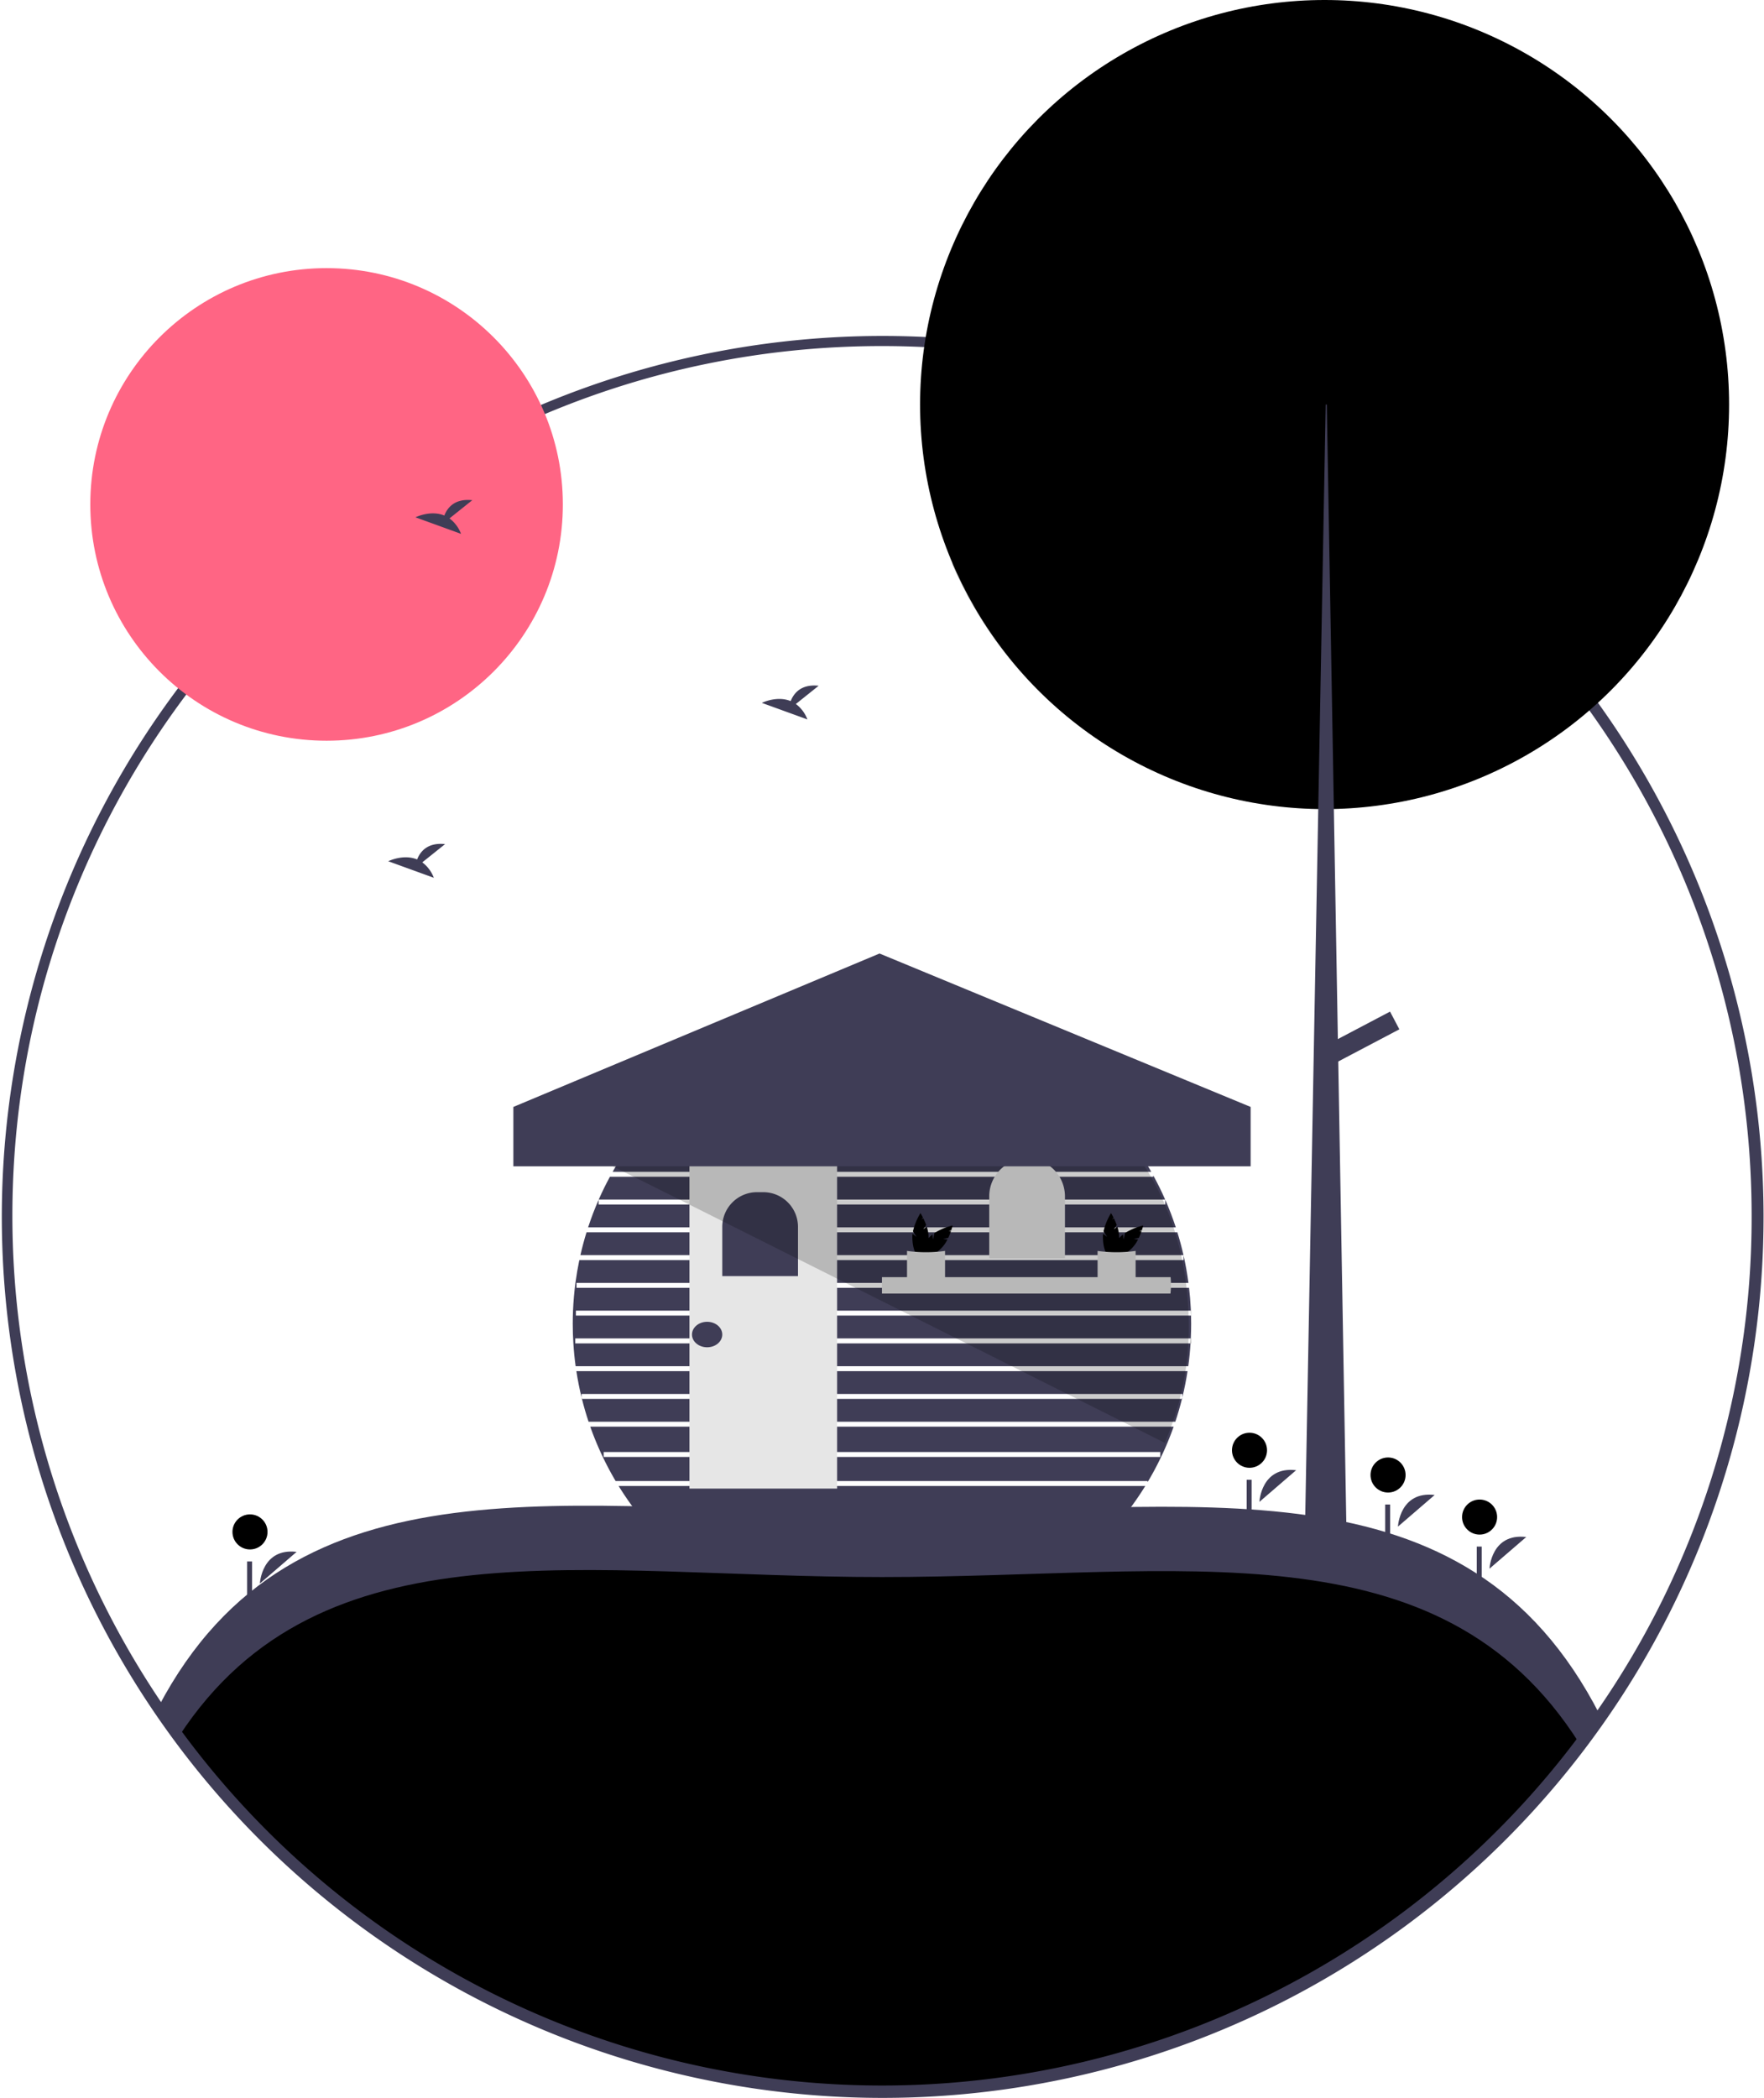 <svg xmlns="http://www.w3.org/2000/svg" data-name="Layer 1" width="713" height="847.86" viewBox="0 0 713 847.86"
    xmlns:xlink="http://www.w3.org/1999/xlink">
    <title>cabin</title>
    <path
        d="M482.08,603.4a122.537,122.537,0,0,0,5.14,12.38v.01q2.355,4.92,5.12,9.59H707.36v.43q2.925-4.875,5.38-10.04a120.099,120.099,0,0,0,5.14-12.37Zm5.42,12.25v-2H712.49v2Zm16.76,26.54H695.7a125.032,125.032,0,0,0,10.71-14.81H493.55A125.041,125.041,0,0,0,504.26,642.191Z"
        transform="translate(-243.5 -26.82)" fill="#3f3d56" />
    <path d="M721.24,592.181c-.77,3.13-1.67,6.2-2.68,9.22H481.4c-1.01-3.02-1.91-6.09-2.68-9.22Z"
        transform="translate(-243.5 -26.82)" fill="#3f3d56" />
    <path d="M721.39,591.59v-1.41H478.57v1.41q-1.275-5.22-2.11-10.63H723.5Q722.675,586.361,721.39,591.59Z"
        transform="translate(-243.5 -26.82)" fill="#3f3d56" />
    <path
        d="M476.02,567.74v2H724.71c-.19,3.11-.49,6.18-.92,9.22H476.17c-.42-3.02-.73-6.08-.91-9.18-.18-2.62-.26-5.26-.26-7.93,0-1.8.04-3.59.11-5.37v-.02q.255-5.685.98-11.22v-.01q.63-4.635,1.57-9.16H721.9v-1.82q1.23,5.43,1.96,11.04H476.53v2H724.11q.495,4.185.7,8.44l.03.78H476.28v2H724.91c.04,1.11.05,2.22.05,3.34,0,1.98-.05,3.94-.14,5.89Z"
        transform="translate(-243.5 -26.82)" fill="#3f3d56" />
    <path
        d="M721.86,534.071H478.1q1.065-4.68,2.47-9.22H719.35v-.11C720.31,527.8,721.14,530.91,721.86,534.071Z"
        transform="translate(-243.5 -26.82)" fill="#3f3d56" />
    <path d="M718.75,522.85H481.21q1.86-5.7,4.25-11.14v1.91H714.5v-1.9Q716.885,517.15,718.75,522.85Z"
        transform="translate(-243.5 -26.82)" fill="#3f3d56" />
    <path d="M714.45,511.62H485.5q2.07-4.71,4.53-9.22H709.66v-.5Q712.27,506.641,714.45,511.62Z"
        transform="translate(-243.5 -26.82)" fill="#3f3d56" />
    <path d="M708.82,500.4H491.13a125.006,125.006,0,0,1,217.69,0Z" transform="translate(-243.5 -26.82)"
        fill="#3f3d56" />
    <path d="M478.57,591.59a5.653,5.653,0,0,0,.15.59h-.15Z" transform="translate(-243.5 -26.82)"
        opacity="0.5" />
    <path d="M721.39,591.59v.59h-.15A5.666,5.666,0,0,0,721.39,591.59Z" transform="translate(-243.5 -26.82)"
        opacity="0.5" />
    <path d="M724.96,567.74v2h-.25c.02-.25.04-.5.05-.75.02-.42.04-.83.06-1.25Z"
        transform="translate(-243.5 -26.82)" opacity="0.5" />
    <path d="M724.96,556.51v2h-.05c-.01-.67-.04-1.33-.07-2Z" transform="translate(-243.5 -26.82)"
        opacity="0.5" />
    <path d="M721.9,534.071v.18c-.01-.06-.03-.12-.04-.18Z" transform="translate(-243.5 -26.82)" opacity="0.5" />
    <path d="M485.46,511.62h.04a.357.357,0,0,1-.04.09Z" transform="translate(-243.5 -26.82)" opacity="0.5" />
    <path d="M714.5,511.62v.1a.935.935,0,0,0-.05-.1Z" transform="translate(-243.5 -26.82)" opacity="0.5" />
    <rect x="254.71" y="462.358" width="203.539" height="2" opacity="0.5" />
    <rect x="263.127" y="451.135" width="187.214" height="2" opacity="0.5" />
    <rect x="274.605" y="439.912" width="163.749" height="2" opacity="0.5" />
    <rect x="530.603" y="455.637" width="136.203" height="2"
        transform="translate(-244.391 -25.65) rotate(-0.112)" opacity="0.5" />
    <rect x="278.674" y="469.361" width="59.684" height="132.248" fill="#e6e6e6" />
    <path
        d="M305.978,481.813h2.527a14.04,14.04,0,0,1,14.04,14.04v19.88a0,0,0,0,1,0,0H291.937a0,0,0,0,1,0,0V495.853A14.04,14.04,0,0,1,305.978,481.813Z"
        fill="#3f3d56" />
    <path
        d="M415.144,468.204h0a15.304,15.304,0,0,1,15.304,15.304v24.996a0,0,0,0,1,0,0H399.84a0,0,0,0,1,0,0v-24.996A15.304,15.304,0,0,1,415.144,468.204Z"
        fill="#e6e6e6" />
    <path
        d="M716.798,546.036a31.95,31.95,0,0,1-.199,3.571H599.98V542.975H716.65Q716.795,544.498,716.798,546.036Z"
        transform="translate(-243.5 -26.82)" fill="#e6e6e6" />
    <path
        d="M616.715,523.649l1.134-1.752a26.267,26.267,0,0,0-1.163-2.723l-.733.592.58-.897c-.553-1.089-.988-1.775-.988-1.775a25.173,25.173,0,0,0-3.033,7.376l1.455,2.248-1.61-1.301a10.627,10.627,0,0,0-.088,1.333c0,4.493,1.467,8.135,3.277,8.135s3.277-3.642,3.277-8.135a13.991,13.991,0,0,0-.75-4.198Z"
        transform="translate(-243.5 -26.82)" fill="currentColor" />
    <path
        d="M624.739,527.544l2.041-.437a26.267,26.267,0,0,0,1.103-2.748l-.937-.1,1.045-.224c.379-1.161.556-1.954.556-1.954a25.173,25.173,0,0,0-7.361,3.071l-.561,2.618-.219-2.059a10.628,10.628,0,0,0-1.005.88c-3.177,3.177-4.715,6.79-3.435,8.069s4.893-.258,8.069-3.435a13.991,13.991,0,0,0,2.438-3.498Z"
        transform="translate(-243.5 -26.82)" fill="currentColor" />
    <path d="M625.485,544.928c-4.732.303-9.887-.018-15.372,0V532.371a55.407,55.407,0,0,0,15.372,0Z"
        transform="translate(-243.5 -26.82)" fill="#e6e6e6" />
    <path
        d="M693.744,523.649l1.134-1.752a26.267,26.267,0,0,0-1.163-2.723l-.733.592.58-.897c-.553-1.089-.988-1.775-.988-1.775a25.173,25.173,0,0,0-3.033,7.376l1.455,2.248-1.61-1.301a10.627,10.627,0,0,0-.088,1.333c0,4.493,1.467,8.135,3.277,8.135s3.277-3.642,3.277-8.135a13.991,13.991,0,0,0-.75-4.198Z"
        transform="translate(-243.5 -26.82)" fill="currentColor" />
    <path
        d="M701.768,527.544l2.041-.437a26.267,26.267,0,0,0,1.103-2.748l-.937-.1,1.045-.224c.379-1.161.556-1.954.556-1.954a25.173,25.173,0,0,0-7.361,3.071l-.561,2.618-.219-2.059a10.628,10.628,0,0,0-1.005.88c-3.177,3.177-4.715,6.79-3.435,8.069s4.893-.258,8.069-3.435a13.991,13.991,0,0,0,2.438-3.498Z"
        transform="translate(-243.5 -26.82)" fill="currentColor" />
    <path d="M702.513,544.928c-4.732.303-9.887-.018-15.372,0V532.371a55.407,55.407,0,0,0,15.372,0Z"
        transform="translate(-243.5 -26.82)" fill="#e6e6e6" />
    <ellipse cx="285.816" cy="539.349" rx="6.121" ry="5.153" fill="#3f3d56" />
    <path
        d="M890.19,720.98c-64.01,91.42-170.12,151.2-290.19,151.2-121.51,0-228.72-61.22-292.47-154.5,54.9-104.35,166.37-78.5,292.47-78.5C727.42,639.181,835.87,614.84,890.19,720.98Z"
        transform="translate(-243.5 -26.82)" fill="currentColor" />
    <path
        d="M600,664.181c121.207,0,225.245-22.015,281.858,67.196q4.273-5.614,8.332-11.396c-54.32-106.14-162.77-81.8-290.19-81.8-126.1,0-237.57-25.85-292.47,78.5q4.071,5.957,8.382,11.732C373.276,640.784,480.013,664.181,600,664.181Z"
        transform="translate(-243.5 -26.82)" fill="#3f3d56" />
    <path
        d="M600,874.68a356.041,356.041,0,1,1,167.295-41.605A356.627,356.627,0,0,1,600,874.68Zm0-710a353.5,353.5,0,1,0,165.885,665.746A356.518,356.518,0,0,0,889.781,720.689a354.039,354.039,0,0,0,35.937-340.105h0A353.211,353.211,0,0,0,600,164.68Z"
        transform="translate(-243.5 -26.82)" fill="#3f3d56" />
    <path
        d="M600,872.68a354.419,354.419,0,0,1-354.5-354.5C245.5,322.708,404.528,163.68,600,163.68c195.472,0,354.5,159.028,354.5,354.5a352.229,352.229,0,0,1-63.901,203.091h0A355.097,355.097,0,0,1,600,872.68Zm0-706c-193.818,0-351.5,157.682-351.5,351.5A351.527,351.527,0,0,0,888.142,719.55h0A349.248,349.248,0,0,0,951.5,518.18C951.5,324.362,793.817,166.68,600,166.68Z"
        transform="translate(-243.5 -26.82)" fill="#3f3d56" />
    <circle cx="132" cy="203.861" r="95.5" fill="#ff6584" />
    <circle cx="535.391" cy="163.5" r="163.5" fill="currentColor" />
    <path
        d="M900.512,81.115A163.513,163.513,0,0,1,628.073,254.158,163.514,163.514,0,1,0,900.512,81.115Z"
        transform="translate(-243.5 -26.82)" opacity="0.2" />
    <polygon points="535.84 163.5 536.289 163.5 544.374 627.049 527.306 627.049 535.84 163.5" fill="#3f3d56" />
    <rect x="789.671" y="431.078" width="8.085" height="30.544"
        transform="translate(575.411 -490.731) rotate(62.234)" fill="#3f3d56" />
    <path d="M752.544,633.793s.691-14.47,14.847-12.788" transform="translate(-243.5 -26.82)"
        fill="#3f3d56" />
    <circle cx="505.044" cy="586.118" r="7.085" fill="currentColor" />
    <rect x="503.891" y="598.049" width="2" height="14" fill="#3f3d56" />
    <path d="M845.544,660.793s.691-14.47,14.847-12.788" transform="translate(-243.5 -26.82)"
        fill="#3f3d56" />
    <circle cx="598.044" cy="613.118" r="7.085" fill="currentColor" />
    <rect x="596.891" y="625.049" width="2" height="14" fill="#3f3d56" />
    <path d="M348.544,666.793s.691-14.47,14.847-12.788" transform="translate(-243.5 -26.82)"
        fill="#3f3d56" />
    <circle cx="101.044" cy="619.118" r="7.085" fill="currentColor" />
    <rect x="99.891" y="631.049" width="2" height="14" fill="#3f3d56" />
    <path d="M808.544,643.793s.691-14.47,14.847-12.788" transform="translate(-243.5 -26.82)"
        fill="#3f3d56" />
    <circle cx="561.044" cy="596.118" r="7.085" fill="currentColor" />
    <rect x="559.891" y="608.049" width="2" height="14" fill="#3f3d56" />
    <path
        d="M425.185,236.335l9.206-7.363c-7.151-.789-10.09,3.111-11.292,6.198-5.587-2.32-11.669.72-11.669.72l18.419,6.687A13.938,13.938,0,0,0,425.185,236.335Z"
        transform="translate(-243.5 -26.82)" fill="#3f3d56" />
    <path
        d="M565.185,311.335l9.206-7.363c-7.151-.789-10.09,3.111-11.292,6.198-5.587-2.32-11.669.72-11.669.72l18.419,6.687A13.938,13.938,0,0,0,565.185,311.335Z"
        transform="translate(-243.5 -26.82)" fill="#3f3d56" />
    <path
        d="M414.185,375.335l9.206-7.363c-7.151-.789-10.09,3.111-11.292,6.198-5.587-2.32-11.669.72-11.669.72l18.419,6.687A13.938,13.938,0,0,0,414.185,375.335Z"
        transform="translate(-243.5 -26.82)" fill="#3f3d56" />
    <path
        d="M724,563.181a116.421,116.421,0,0,1-9.73,46.75L506.9,506.01l-15.77-7.83,21.37-1.17,185.21-10.12C715.34,507.37,724,534.03,724,563.181Z"
        transform="translate(-243.5 -26.82)" opacity="0.2" />
    <polygon points="505.5 471.361 207.5 471.361 207.5 447.361 355.5 385.361 505.5 447.361 505.5 471.361"
        fill="#3f3d56" />
</svg>